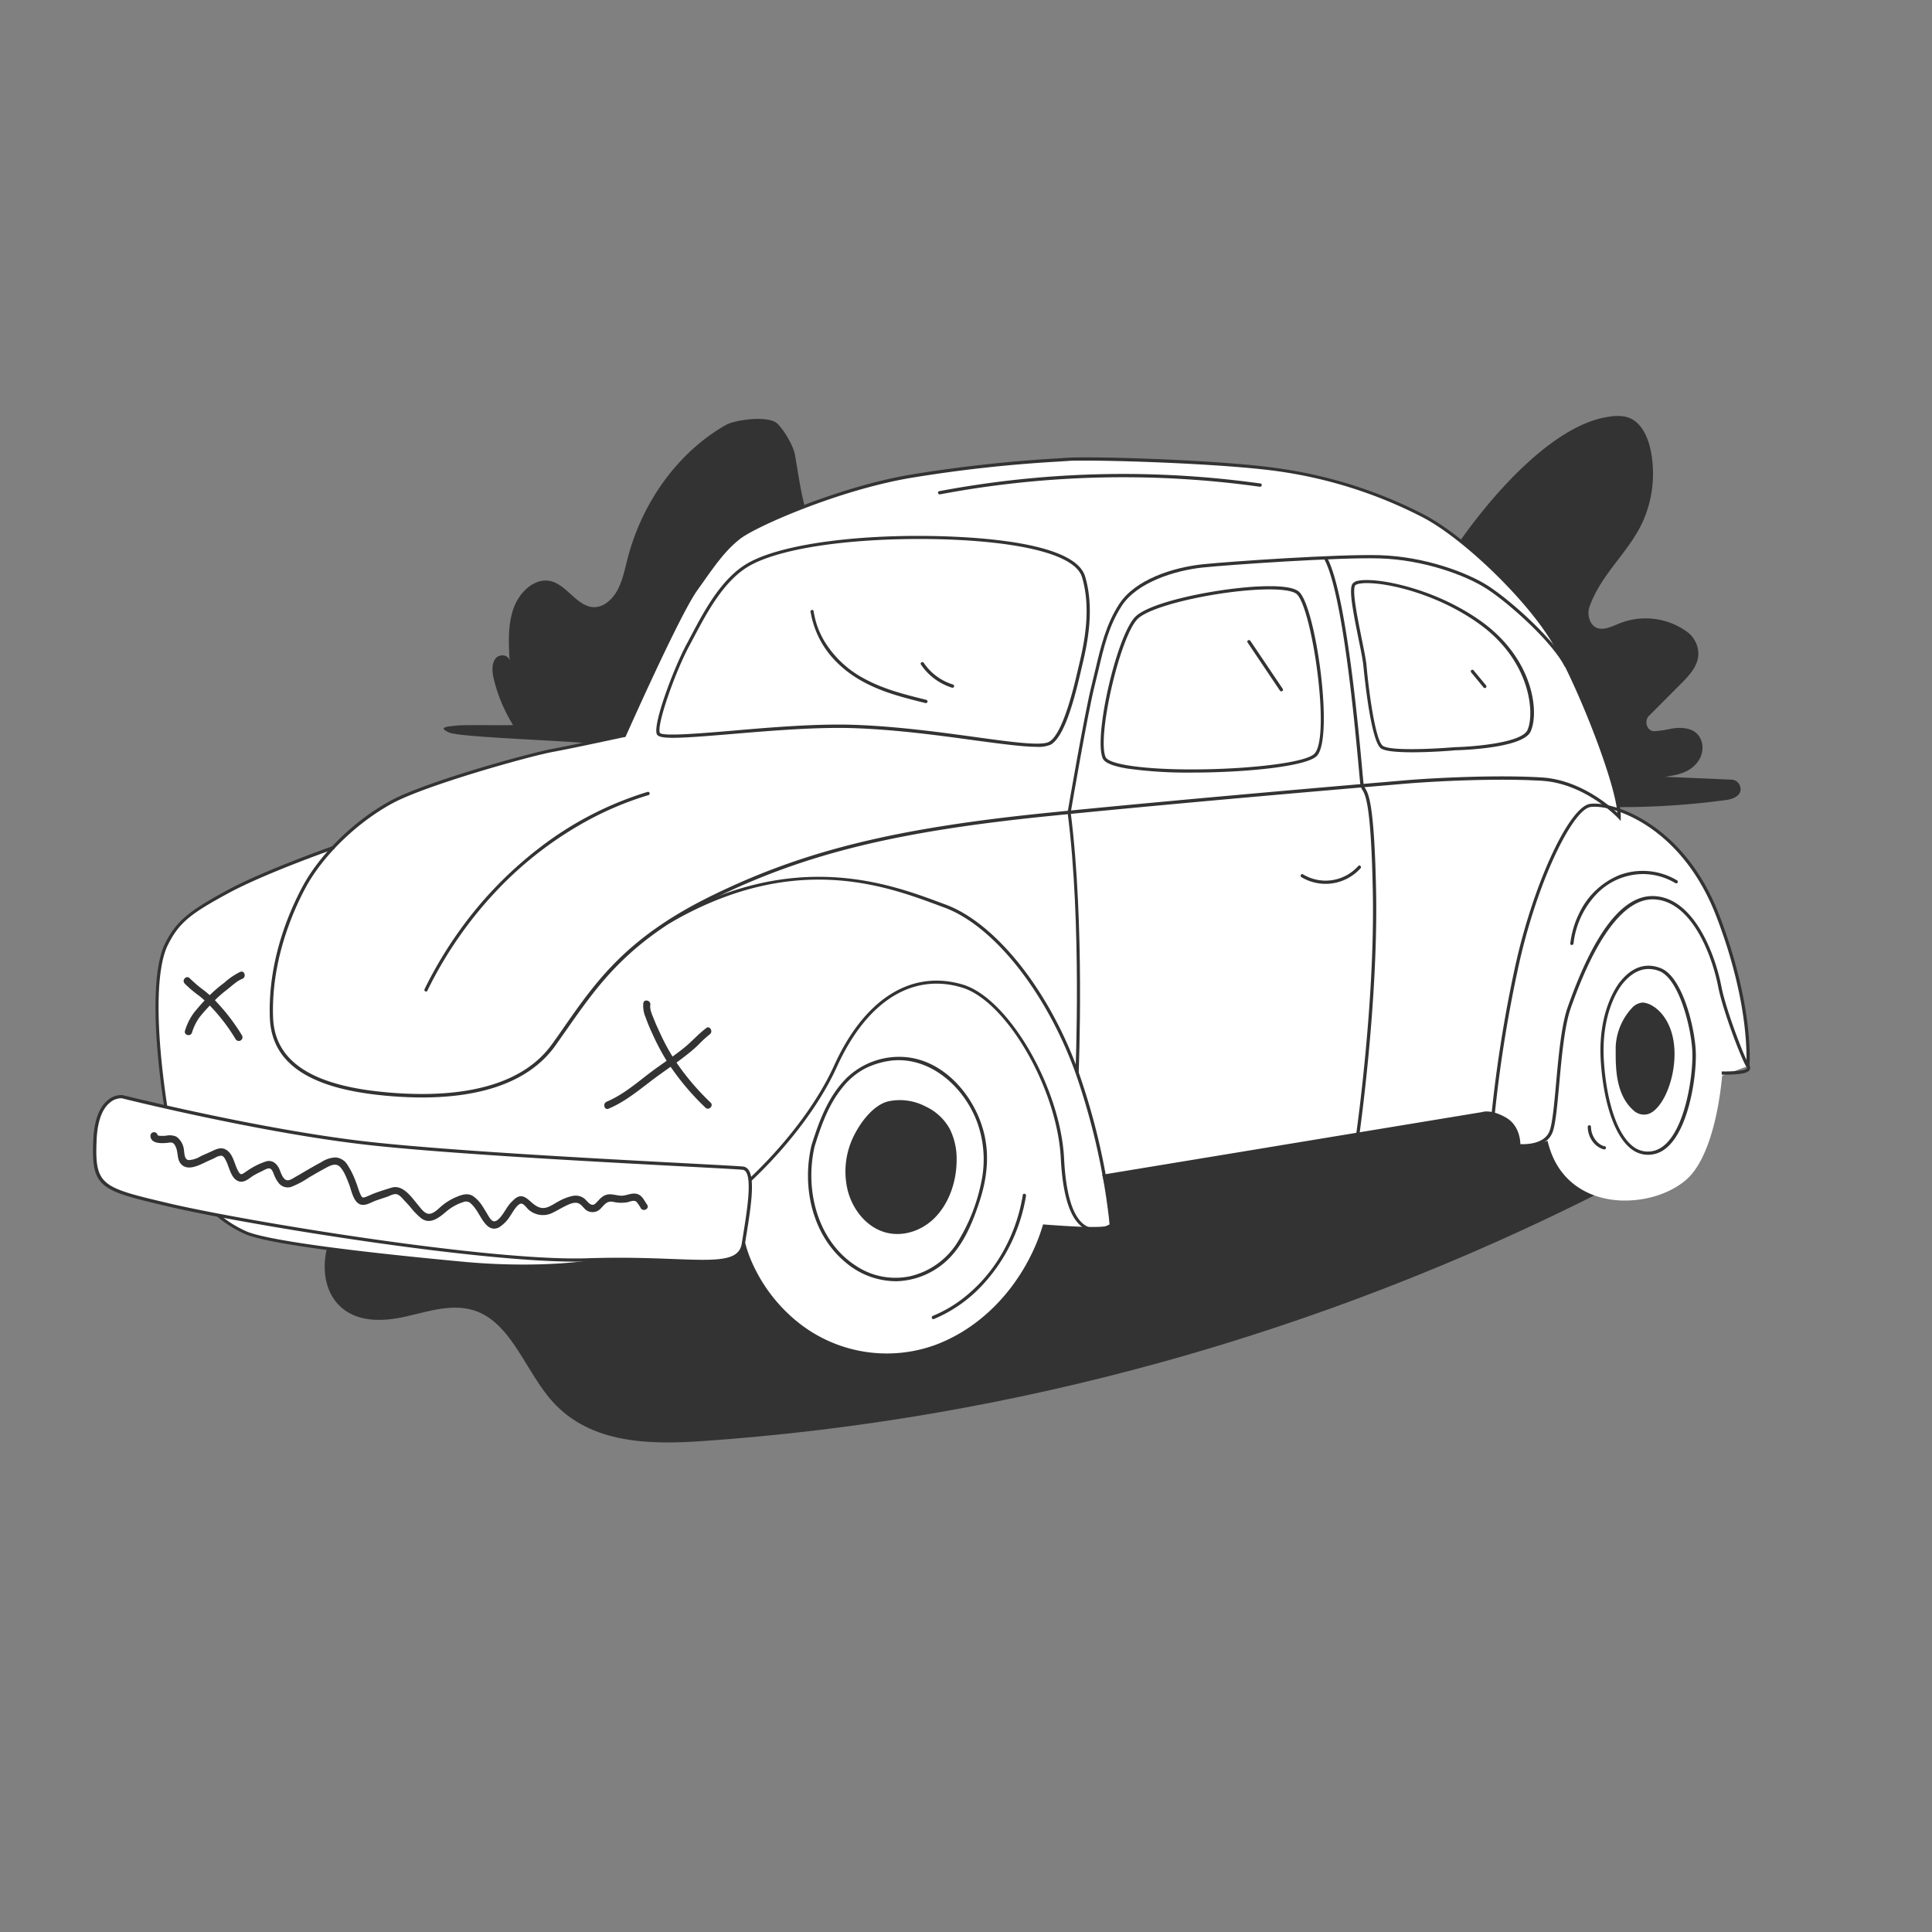 <svg id="Layer_2" data-name="Layer 2" xmlns="http://www.w3.org/2000/svg" viewBox="0 0 600 600"><rect x="0" y="0" width="600" height="600" fill="#808080" stroke="none"/><defs><style>.cls-1{fill:#333;}.cls-2{fill:#fff;}</style></defs><title>Artboard 1</title><path class="cls-1" d="M188.92,347.79,130.8,364.73c-8.65,2.52-17.72,5.3-24,12.44s-8.51,20.13-2.18,27.47c5.37,6.22,14.12,5.91,21.53,4.2s15.22-4.36,22.39-1.4c10.66,4.42,14.95,18.89,23.13,27.92,11.82,13.05,30.12,13.31,46.39,12.19,96.71-6.69,192.09-33.19,280.24-77.88,6.58-3.33,14.27-9.13,13-17.28-1-6.4-7.15-9.8-12.53-12-4.3-1.75-8.64-3.37-13-4.89-46.57,16-114.13,32.15-181,38.36C236.39,380.22,204.84,365,188.92,347.79Z"/><path class="cls-1" d="M540.49,244.5a2.93,2.93,0,0,0-2.69-2.37l-20.75-.89c3.75-.55,7.71-1.19,10.3-4.78a7.19,7.19,0,0,0,1.12-6.11c-1.3-4.36-6-4.72-9.66-4a34.52,34.52,0,0,1-5,.73c-2.26.07-3.38-3.08-1.69-4.78l10.27-10.31c3.07-3.08,6.47-7,4.42-12.08a8.66,8.66,0,0,0-3.13-3.88,21.94,21.94,0,0,0-21-2.32c-2.81,1.17-6.27,2.83-8.36,0a6.09,6.09,0,0,1-.6-5.53c3.64-10,11.93-16.49,16.34-25.9A36.64,36.64,0,0,0,512.85,141c-.73-4.42-2.57-9-6.15-10.89-2.51-1.3-5.41-1-8.13-.51-17.34,3.2-36.59,25.53-47.25,41.46,10.11,21.59,29.88,48.15,38,79.17a240.75,240.75,0,0,0,46.93-1.81C538.33,248.14,541,247,540.49,244.5Z"/><path class="cls-1" d="M142,225.32c2.07-.27,13.34,0,17.34-.14a49,49,0,0,1-5.87-13.83c-.56-2.2-.93-4.77.26-6.62s4.44-1.53,4.56.76c-.34-5.69-.65-11.62,1.31-16.85s6.93-9.48,11.76-8.08,8.13,8,13.19,8c3,0,5.75-2.48,7.31-5.48s2.23-6.49,3.1-9.83c4.64-17.73,15.93-33,30.42-41.25,3.06-1.73,13.35-3,16-.48,2,1.89,5,6.82,5.5,9.71,2.46,14.15,3,23.49,13,32.25S281,189.77,289,200.93c4.23,5.91,7.58,13.36,6.61,20.92-1,8.14-9-1.54-15.71,1.5s-8.18,6.45-15.37,6.56c-35.05.51-7,8.06-41.85,3.67-2.5-.32-28.94.13-31-1.58s-48.1-2.68-52.23-4.52S140,225.58,142,225.32Z"/><path class="cls-2" d="M533.52,284.44c-7.85-20.44-21.39-29.65-30.84-32.92-1.41-11.16-12.93-40.05-20.42-52.42-8.08-13.34-27.73-32.34-40.4-38.85a140.3,140.3,0,0,0-44.34-14.18c-17.81-2.73-58.39-3.88-66.1-3.36A455,455,0,0,0,282.76,148c-22.31,3.78-48.2,15.12-53.16,19s-7.89,8.29-13.49,16.17-22.22,45.36-22.22,45.36-15,3.26-22.31,4.62-39.11,10.19-49.85,16a73.63,73.63,0,0,0-18.22,14.21c-2.3.81-21.94,7.8-32.82,13.72-11.57,6.31-15.43,9.25-18.92,16.18s-4.22,23.94-.36,49.77c.06.43.13.85.2,1.27-4.2-1-6.68-1.63-6.68-1.63s-7.1-.77-7.66,12.53S38.77,369,58,373.6c1.94.47,4.41,1,7.3,1.61a35.44,35.44,0,0,0,10.94,7.59c9.43,4.24,60.53,8.86,68,9.56,6.66.63,31.74,2.6,51.68-3,15.7.52,23.6,1.53,24.55-4.68.4-2.69.53-2.78.94-5.83,2.82-2.13,12.56,4,15.31,1.55,12.23-10.93,101.39,3.82,108.37,0,0-.07-.06-.75-.19-1.92a9.69,9.69,0,0,1,.19,1.92L471.7,355.84,476,356l66.8-24.91S544.53,313.14,533.52,284.44Z"/><path class="cls-1" d="M464.22,346l-1-.09a418.64,418.64,0,0,1,7-44.25c5.38-25.72,16.82-51,23.55-52,6.52-1,29.06,5.57,40.2,34.62,10.94,28.48,9.35,46.66,9.34,46.84l-1-.09c0-.18,1.57-18.16-9.27-46.4-10.93-28.47-32.81-34.95-39.12-34-5.62.86-17,23.92-22.72,51.27A415.43,415.43,0,0,0,464.22,346Z"/><path class="cls-1" d="M345.1,380.44,471.67,355.8s.31-5.74-4.28-8.33-7-1.61-7-1.61L342.93,365.22S345.18,373.75,345.1,380.44Z"/><path class="cls-1" d="M344.59,381.05v-.62c.07-6.54-2.13-15-2.15-15.08l-.14-.53.54-.09,117.43-19.36c.43-.15,3-.82,7.35,1.66,4.81,2.71,4.55,8.55,4.54,8.79l0,.39-.38.08Zm-1-15.42a70.39,70.39,0,0,1,2.05,14.2l125.57-24.44c0-1.29-.44-5.46-4-7.49-4.27-2.41-6.52-1.59-6.55-1.58l-.1,0Z"/><path class="cls-2" d="M230.25,368.94c-.25,12.54,1.44,23,11.43,35a44,44,0,0,0,39.86,15.55c14.47-2.17,27.78-12,35.87-25.63a62.21,62.21,0,0,0,7.28-18.47c4.17-19.09-1.43-40.49-14.14-54-7.23-7.68-18.71-13-28.52-14.77"/><path class="cls-2" d="M229.72,368.94c-.13,7.51.49,15,3.36,22.05a49.63,49.63,0,0,0,14.7,19.62,44.11,44.11,0,0,0,42.58,7.11c15-5.55,26.38-18.33,32.07-33a63.28,63.28,0,0,0-.88-47.11,52.6,52.6,0,0,0-13-18.85,54.74,54.74,0,0,0-20.95-11.32,54,54,0,0,0-5.45-1.3c-.66-.12-.95.89-.28,1a56.6,56.6,0,0,1,21.2,8.67A47.65,47.65,0,0,1,318,332.58a62.29,62.29,0,0,1,5.69,44.82c-4,15.44-14,29.52-28.3,37A42.27,42.27,0,0,1,253,413a48.07,48.07,0,0,1-16.57-17.48,46,46,0,0,1-5.63-21.07c-.07-1.83-.07-3.66,0-5.5,0-.67-1-.67-1.05,0Z"/><path class="cls-1" d="M162.57,393.66c-8.16,0-14.92-.51-18.37-.84l-1.16-.11c-37.87-3.53-61-6.81-67-9.49C62.42,377.11,54,363.57,50.88,343c-3.6-24.14-3.45-42.39.42-50.07,3.57-7.09,7.7-10.16,19.12-16.38s32.91-13.77,33.12-13.85l.33.95c-.21.07-21.57,7.56-33,13.77s-15.23,9-18.71,16c-3.77,7.5-3.89,25.53-.32,49.47,3,20.23,11.29,33.5,24.58,39.47,5.78,2.59,29.47,5.93,66.68,9.41l1.16.11c8.67.82,38.5,2.85,58.38-5.27C223.7,378,249,353,259,331c9.45-20.85,24.05-30,40.05-25.22,14.16,4.26,30.3,32,31.41,54,.59,11.66,2.9,18.7,6.87,20.94,2,1.13,4.47,1,7.28-.48A211.15,211.15,0,0,0,334,333.21c-9-25-25.36-45.68-40.69-51.35l-1.51-.56c-17-6.33-45.46-16.93-83.84,5.42l-.51-.87c38.79-22.58,68.66-11.46,84.7-5.49l1.51.56c15.59,5.77,32.18,26.65,41.28,51.95a209,209,0,0,1,10.68,47.57v.3l-.26.14c-3.26,1.76-6.13,2-8.54.62-4.29-2.41-6.77-9.73-7.38-21.76-1.09-21.62-16.87-48.89-30.7-53.05-15.47-4.66-29.63,4.33-38.85,24.67-10.1,22.27-35.59,47.45-56.82,56.12C190.89,392.45,175.09,393.66,162.57,393.66Z"/><path class="cls-1" d="M252,355.72c-3,12.85.18,27.8,10.72,36.42a24.26,24.26,0,0,0,15.74,5.76,23.89,23.89,0,0,0,16.25-7.06c4.8-4.83,7.47-11.52,9.55-17.89,2.21-6.79,3.06-13.81,1.39-20.83-2.71-11.43-12.24-22.87-24.58-23.84a23.5,23.5,0,0,0-18.2,6.55c-5.7,5.7-8.49,13.35-10.87,20.89-.2.64.81.92,1,.28,2-6.42,4.31-13,8.66-18.29a22.07,22.07,0,0,1,6.87-5.81,25.11,25.11,0,0,1,8.46-2.54c12.09-1.23,22.51,8.37,26.47,19.15a33.86,33.86,0,0,1,1.14,19.27,56.32,56.32,0,0,1-7.4,18.27,23.63,23.63,0,0,1-14.49,10.28,22,22,0,0,1-16.37-2.89C253.91,385.8,249.83,369.59,253,356,253.18,355.34,252.16,355.06,252,355.72Z"/><path class="cls-1" d="M276,342c-4.49,1-8.68,6.18-11.07,11.24A24.79,24.79,0,0,0,263.34,370c1.51,5.49,5.23,10.19,10,12.17,5.6,2.35,12.21.66,16.75-3.77s7-11.34,7-18.16a20.8,20.8,0,0,0-2.09-9.56,16.4,16.4,0,0,0-7.44-7A17.26,17.26,0,0,0,276,342Z"/><path class="cls-1" d="M131.07,340.83a125,125,0,0,1-13.71-.8c-22.1-2.45-33.08-10.29-33.56-24-.64-17.84,6.12-33.21,10.2-40.78,5.48-10.18,16.26-20.64,27.47-26.67,11-5.89,42.75-14.66,50-16,6.74-1.25,20.07-4.13,22-4.56,1.53-3.46,16.77-37.63,22.16-45.22L217,181c4.8-6.77,7.69-10.85,12.32-14.48,4.86-3.81,30.73-15.26,53.38-19.1a436.41,436.41,0,0,1,46.12-5.09l2.58-.17c7.89-.54,48.73.69,66.22,3.37a141.17,141.17,0,0,1,44.49,14.22c12.65,6.5,32.38,25.47,40.6,39s20.91,45.95,20.63,55l0,1.22-.82-.89c-.1-.11-10.23-10.79-23.72-11.6-13.74-.84-33.13.11-42.8.94l-4.87.42c-17.82,1.51-65.14,5.55-105.11,9.57-47.55,4.79-75.77,11.7-104.12,25.52-26.25,12.8-35.65,26.19-45.6,40.36-1.33,1.89-2.66,3.78-4,5.69C163.21,337.39,146.67,340.83,131.07,340.83ZM337.22,143.05c-2.58,0-4.58,0-5.8.12l-2.59.17a431.29,431.29,0,0,0-46,5.08c-22.48,3.81-48.12,15.14-52.93,18.9-4.5,3.53-7.37,7.57-12.11,14.27l-1.28,1.8c-5.51,7.74-22,44.9-22.17,45.27l-.1.24-.25,0c-.15,0-15.06,3.27-22.33,4.62-7.53,1.4-39.27,10.3-49.7,15.91-11,5.94-21.67,16.25-27.06,26.26-4,7.49-10.71,22.67-10.09,40.28.47,13.1,11.16,20.63,32.68,23,18.3,2,42.5,1.13,53.89-14.62,1.38-1.9,2.71-3.79,4-5.67,10-14.29,19.5-27.78,46-40.69,28.46-13.87,56.78-20.82,104.46-25.62,40-4,87.31-8.05,105.12-9.57l4.87-.42c9.71-.83,29.16-1.78,42.95-.94,11.55.7,20.68,8.39,23.49,11-.76-10.13-12.78-40.54-20.46-53.22-8.14-13.44-27.68-32.24-40.2-38.67a140.29,140.29,0,0,0-44.19-14.12C382.68,144.27,351.31,143.05,337.22,143.05Z"/><path class="cls-2" d="M265.26,225.6c-23.9-.84-59.73,5.18-60.83,2.1s5.38-20.44,9.3-27.58,9.3-18.9,18-24.36,27.91-8.4,48.6-8.82,53,1.54,56.19,12.18.24,22.54-1,27.72-4.65,21.14-9.43,23.94S293.3,226.58,265.26,225.6Z"/><path class="cls-1" d="M321.92,231.93c-4.29,0-10.95-.91-19.15-2-10.77-1.48-24.18-3.32-37.52-3.79-11.6-.4-26.19.82-37.92,1.81-16.8,1.41-22.73,1.74-23.37,0-1.23-3.43,5.67-21.32,9.33-28,.51-.92,1-1.91,1.59-3,3.75-7.07,8.89-16.76,16.58-21.59,8.14-5.11,26.4-8.44,48.85-8.89,8.79-.18,52.8-.42,56.68,12.54,3.15,10.55.42,22.1-.9,27.65l-.34,1.45c-1.54,6.62-4.74,20.4-9.39,23.13A9.53,9.53,0,0,1,321.92,231.93Zm-56.64-6.83c13.39.47,26.83,2.32,37.63,3.8,11.5,1.58,20.59,2.83,22.94,1.45,4.28-2.51,7.66-17,8.93-22.5l.34-1.45c1.29-5.47,4-16.84.91-27.14-2.85-9.5-31.78-12.31-55.7-11.82-22.27.45-40.34,3.72-48.34,8.74-7.46,4.69-12.53,14.24-16.23,21.21-.55,1.05-1.09,2.05-1.59,3-4.27,7.77-10.23,24.49-9.27,27.17.69,1.2,12.19.23,22.35-.62C239,225.92,253.63,224.69,265.28,225.1Z"/><path class="cls-1" d="M57.33,305.44a37.43,37.43,0,0,0,4.52,3.82A34.54,34.54,0,0,1,66,313.18a57.14,57.14,0,0,1,7.16,9.52,1.13,1.13,0,0,0,2-1.14,61.94,61.94,0,0,0-7.31-9.74,34.69,34.69,0,0,0-4.17-4,42.32,42.32,0,0,1-4.75-4c-1-1.07-2.57.53-1.59,1.59Z"/><path class="cls-1" d="M74.64,301.81a21.47,21.47,0,0,0-5,3.4,41.91,41.91,0,0,0-5.08,4.42,66.81,66.81,0,0,0-4.47,5.06,18.74,18.74,0,0,0-2.63,5.39c-.48,1.38,1.7,2,2.17.6A16.24,16.24,0,0,1,61.9,316c1.29-1.66,2.77-3.2,4.21-4.73a36.76,36.76,0,0,1,4.49-4c1.46-1.13,2.9-2.59,4.64-3.28,1.33-.52.75-2.7-.6-2.17Z"/><path class="cls-1" d="M199.79,311.51a8.91,8.91,0,0,0,.7,4.4,50.73,50.73,0,0,0,1.95,4.77,74.65,74.65,0,0,0,4.57,8.73A79.77,79.77,0,0,0,219.09,344c1,1,2.63-.58,1.59-1.59A78.31,78.31,0,0,1,209.41,329a64.44,64.44,0,0,1-4.25-7.78c-.68-1.45-1.36-2.89-1.94-4.37-.51-1.3-1.51-3.3-1.26-4.73s-1.93-2-2.17-.6Z"/><path class="cls-1" d="M219.31,319.3c-2.51,1.86-4.54,4.27-7,6.22-2.69,2.15-5.53,4.09-8.33,6.08-5.07,3.62-9.76,8.1-15.57,10.54-1.32.55-.74,2.73.59,2.17,5.9-2.48,10.6-6.81,15.73-10.49,2.76-2,5.56-3.89,8.24-6a46.63,46.63,0,0,0,3.8-3.23,36.54,36.54,0,0,1,3.66-3.38c1.15-.85,0-2.81-1.14-1.94Z"/><path class="cls-2" d="M37.89,340.57s-7.81-.83-8.42,13.59,1.65,15,22.83,20S151,392.37,182.59,391.26s46.88,4.06,48.28-5,4.14-22.93-.14-23.44-83.65-3.94-117.25-7.81S37.89,340.57,37.89,340.57Z"/><path class="cls-1" d="M218.28,392.24c-2.71,0-5.84-.12-9.43-.25-7-.27-15.71-.6-26.24-.23-30.43,1.05-107.41-11.65-130.43-17.09-21.13-5-23.85-5.63-23.22-20.53.26-5.95,1.74-10.12,4.4-12.38a6.48,6.48,0,0,1,4.58-1.68H38c.42.1,42.36,10.58,75.53,14.4,24.51,2.83,73.43,5.41,99.71,6.8,9.86.53,16.37.87,17.54,1a2.37,2.37,0,0,1,1.62.95c2.2,2.88.73,12-.56,20.06-.17,1-.33,2.05-.48,3C230.62,391.18,226.39,392.24,218.28,392.24Zm-26.11-1.64c6.39,0,12,.21,16.72.39,13.73.52,20.62.78,21.48-4.83.15-1,.31-2,.48-3,1.13-7.08,2.69-16.77.75-19.31a1.38,1.38,0,0,0-.93-.56c-1.14-.13-8-.5-17.47-1-26.29-1.39-75.23-4-99.77-6.81-32.79-3.77-74.09-14-75.63-14.41a5.53,5.53,0,0,0-3.8,1.47c-2.4,2-3.79,6.08-4,11.64-.6,14.07,1.58,14.59,22.44,19.52,23,5.43,99.77,18.14,130.15,17.06Q187.66,390.6,192.17,390.6Z"/><path class="cls-1" d="M46.72,352.61c0,2.73,3.55,2.48,5.42,2.3a2.92,2.92,0,0,1,1.44,0c.62.27,1.05,1.28,1.23,1.87.48,1.55.24,3.39,1.38,4.69,1.87,2.13,5,.71,7.1-.29,1.07-.52,2.16-1,3.23-1.47a5.18,5.18,0,0,1,2.16-.81c.77.06,1.22,1,1.53,1.62,1.06,2.05,1.6,6,4.36,6.44,1.59.25,2.93-1.15,4.19-1.9.8-.47,1.62-.89,2.46-1.28.69-.31,2-1.19,2.7-.85s1,1.5,1.29,2.13a8.68,8.68,0,0,0,1.25,2.22,3.59,3.59,0,0,0,3.94,1.33,27.42,27.42,0,0,0,5.46-2.88c1.7-1,3.42-2,5.16-2.93,1.29-.71,3.1-1.74,4.42-.55s2.22,3.64,2.92,5.4c.81,2,1.45,6.43,4.26,6.53,1.5.06,2.85-.9,4.22-1.37,1.1-.38,2.2-.74,3.31-1.11.84-.28,2-1,2.95-.84s1.75,1.18,2.36,1.84,1.31,1.39,1.93,2.11a22.6,22.6,0,0,0,3.43,3.55c2.87,2.09,5.63-.3,7.85-2.16a15,15,0,0,1,5.07-2.83,2.22,2.22,0,0,1,2.23.16,9.46,9.46,0,0,1,1.71,1.91c1.72,2.24,3.56,7.69,7.34,5.7a11,11,0,0,0,3.5-3.63c.6-.85,2.34-4.11,3.61-3.68.73.25,1.43,1.3,2,1.81a6.18,6.18,0,0,0,2.05,1.25,6.62,6.62,0,0,0,5.22-.15c1.3-.59,2.52-1.36,3.79-2s2.84-1.47,4.18-1.13,1.93,1.9,3.12,2.47a3.44,3.44,0,0,0,4.08-.78c1.2-1.22,1.87-2.37,3.75-2.08a11,11,0,0,0,4.7.11c.86-.22,1.92-.75,2.67-.07a12.25,12.25,0,0,1,1.34,2c.83,1.18,2.78.05,1.94-1.13s-1.43-2.71-2.87-3.25c-1.82-.69-3.59.59-5.43.45-1.33-.1-2.6-.59-3.94-.37-1.75.3-2.57,1.61-3.75,2.75-1.41,1.36-2.51-.69-3.54-1.51a4.49,4.49,0,0,0-3.66-.78,15.39,15.39,0,0,0-4.32,1.68c-1.29.67-2.69,1.74-4.14,2-2,.36-3.47-1-4.84-2.21s-2.57-1.9-4.18-.9a12.14,12.14,0,0,0-3.19,3.61c-.71,1-2.31,3.91-3.79,3.67-.83-.13-1.5-1.44-1.9-2.1-.51-.83-1-1.7-1.54-2.5a10.59,10.59,0,0,0-3.16-3.33c-1.56-.86-3.25-.32-4.79.31a18.05,18.05,0,0,0-4.63,2.75c-1.08.9-2.44,2.43-3.93,2.56s-2.76-1.84-3.58-2.79c-2-2.36-4.64-6.42-8.23-5.32-2.09.64-4.26,1.3-6.27,2.14a19.9,19.9,0,0,1-1.84.78c-.8.25-1,.16-1.37-.57-.67-1.29-1-2.8-1.56-4.15a25.84,25.84,0,0,0-2.58-5.25,4.78,4.78,0,0,0-3.69-2.35,8.64,8.64,0,0,0-4.38,1.41c-1.73.95-3.46,1.91-5.16,2.92-.91.55-1.83,1.09-2.76,1.6-.72.4-1.84,1.24-2.71,1.16-1.53-.13-2.09-2.8-2.68-3.89-.8-1.47-2.1-2.42-3.82-2a22,22,0,0,0-5,2.33c-.8.47-1.54,1.09-2.36,1.53-.63.34-.88,0-1.24-.54-1.42-2.23-1.61-5.9-4.3-7.1-1.48-.67-3,.16-4.34.78-1,.48-2.11.91-3.15,1.42a7.91,7.91,0,0,1-3.71,1.21c-1.54-.1-1.34-2.49-1.58-3.6A5.72,5.72,0,0,0,54.77,353a5.12,5.12,0,0,0-3.17-.3,12.65,12.65,0,0,1-1.74.05c-.26,0-.49-.07-.74-.11s-.15-.06-.15,0a1.13,1.13,0,0,0-2.25,0Z"/><path class="cls-2" d="M532.58,300.41c4.65,20.14,2,55.23-9,65.29S485.38,376.6,480.84,353c0,0,1.36-1.76,1.9-6.53s1.3-13,1.3-13"/><path class="cls-2" d="M504.69,372.84a28.41,28.41,0,0,1-8.83-1.34c-5.83-1.93-13.25-6.69-15.51-18.45l0-.22.14-.18s1.28-1.75,1.79-6.29c.53-4.72,1.29-12.92,1.3-13l1,.1c0,.08-.77,8.3-1.3,13-.46,4-1.49,6-1.87,6.59,2.21,11.14,9.26,15.66,14.81,17.49,9,3,20.66.72,27.11-5.22,10.37-9.56,13.56-44.2,8.8-64.8l1-.23c4.92,21.3,1.68,55.83-9.1,65.76C519.26,370.4,511.89,372.84,504.69,372.84Z"/><path class="cls-1" d="M511.76,358.63a8.38,8.38,0,0,1-5.17-1.82c-5-3.82-8.55-13.91-9.44-27-1.09-16,5.37-24.18,6.11-25.06,1.42-1.68,5.72-6.78,12.56-4.05,6.58,2.62,10.48,18,10.82,25.86.36,8.52-2.88,29.8-13,31.88A9.06,9.06,0,0,1,511.76,358.63Zm.24-57.7c-4.21,0-6.94,3.23-8,4.46h0c-.72.85-6.94,8.72-5.88,24.35.87,12.81,4.25,22.63,9,26.27a7.41,7.41,0,0,0,6.21,1.45c9.44-1.93,12.58-22.86,12.24-30.86-.32-7.42-4.1-22.54-10.2-25A9.14,9.14,0,0,0,512,300.93Z"/><path class="cls-1" d="M502.28,325c0,5.73-.33,14.42,5.32,19.41s11.94-6.41,11.94-17.16-6.1-15.37-9.42-15.47S502.3,319.3,502.28,325Z"/><path class="cls-1" d="M510.45,346.15a4.82,4.82,0,0,1-3.18-1.33c-5.58-4.93-5.53-13.41-5.5-19V325A19,19,0,0,1,506.85,313a4.93,4.93,0,0,1,3.28-1.64c3.46.1,9.91,4.88,9.91,16,0,8.11-3.54,16.56-7.74,18.45A4.48,4.48,0,0,1,510.45,346.15Zm-.39-33.84a4,4,0,0,0-2.51,1.35A18.2,18.2,0,0,0,502.78,325v.77c0,5.76-.08,13.64,5.16,18.27a3.49,3.49,0,0,0,4,.75c3.88-1.75,7.15-9.78,7.15-17.54,0-10.4-5.82-14.88-8.94-15Z"/><path class="cls-1" d="M473,356.36a12.08,12.08,0,0,1-1.39-.07l.1-1c.08,0,7.38.74,9.41-3.77.95-2.12,1.52-8.35,2.12-14.94.77-8.53,1.64-18.19,3.62-23.8,8.13-23.09,17-34.7,26.55-34.5,12.47.27,19.17,17.72,21.17,28,1.47,7.59,7.34,22.6,8.61,24.45a1.38,1.38,0,0,1,.2,1.49c-.59,1.12-2.95,1.54-8.69,1.54v-1c4.83,0,7.45-.34,7.8-1,.07-.12,0-.31-.13-.45-1.48-2.14-7.36-17.54-8.77-24.83-1.94-10-8.38-26.93-20.21-27.18-6.19-.11-15.66,5.64-25.59,33.83-1.93,5.49-2.8,15.09-3.57,23.56-.63,7-1.17,13-2.2,15.26C480.29,355.85,475.43,356.36,473,356.36Z"/><path class="cls-1" d="M422.18,352.31l-1-.14c.06-.41,5.84-40.84,5.16-75.19-.53-27.19-2.29-30.08-3.23-31.64a3.84,3.84,0,0,1-.64-1.65c-.06-.48-.2-2-.41-4.25-1.26-13.87-5.11-56.08-11-66.16l.86-.51c6,10.28,9.89,52.65,11.16,66.58.21,2.26.34,3.75.4,4.2a2.85,2.85,0,0,0,.5,1.27c1,1.64,2.84,4.68,3.38,32.14C428,311.39,422.24,351.91,422.18,352.31Z"/><path class="cls-1" d="M370.21,239.93a134,134,0,0,1-20.12-1.25c-4.54-.75-7-1.78-7.62-3.14h0c-2.85-6.55,4.08-37.22,9.88-43.76,4.4-4.95,26.6-9.23,39.42-9.69,6.34-.23,10.28.36,11.73,1.76,5.19,5.05,10.77,45.07,5.51,50.85C406,238,387.12,239.93,370.21,239.93Zm-26.83-4.79c.25.57,1.48,1.66,6.87,2.55,17.34,2.86,54.22.53,58-3.66,5-5.46-.76-44.88-5.47-49.46-1.19-1.16-5.19-1.7-11-1.48-13.84.5-34.84,5-38.7,9.35-5.5,6.2-12.4,36.53-9.72,42.7Z"/><path class="cls-1" d="M438.63,233.63c-4.47,0-8.62-.29-9.84-1.28-3.06-2.48-5-21.78-5.39-25.62-.16-1.75-.82-5-1.51-8.38-1.79-8.86-3-15.26-1.89-17a2.69,2.69,0,0,1,1.86-1c5.51-1.13,23.39,2.15,37.93,12.46,16.51,11.71,18.29,28.44,15.55,34.39C472.9,232.48,453,233,452,233,450.75,233.14,444.42,233.63,438.63,233.63Zm-14.08-52.54a13.17,13.17,0,0,0-2.49.2c-.93.2-1.16.46-1.21.54-1,1.58.76,10.1,2,16.32.73,3.58,1.36,6.68,1.53,8.49,1,10.88,3,23.32,5,24.93s14.48,1.12,22.48.47h0c5.64-.13,20.68-1.33,22.5-5.3,2.29-5,1.15-21.55-15.21-33.15C446.66,184.68,431.66,181.09,424.55,181.09Z"/><path class="cls-1" d="M335,333.06l-1-.05c0-.45,2-46.22-2.44-80.62v-.14c.05-.31,5.28-30.9,7.47-39.54.4-1.58.77-3.16,1.14-4.73,1.71-7.24,3.32-14.08,7.4-20.37,4.93-7.61,16.63-11.38,25.94-12.37,8-.84,42.11-3.2,55-2.82,13.79.41,27.25,5.33,33.93,9.72,7.32,4.82,20.5,16.75,24.45,24.49l-.89.46c-3.88-7.6-16.87-19.36-24.11-24.12-6.56-4.31-19.82-9.15-33.41-9.55-12.9-.39-47,2-54.9,2.82-8.67.91-20.47,4.59-25.21,11.92-4,6.14-5.58,12.9-7.26,20.05-.38,1.57-.75,3.16-1.15,4.74-2.13,8.4-7.15,37.7-7.44,39.39C336.92,286.81,335,332.6,335,333.06Z"/><path class="cls-1" d="M132.71,307.69a125.53,125.53,0,0,1,21.57-31.13,113.8,113.8,0,0,1,28.69-22,99.67,99.67,0,0,1,18.41-7.63.5.5,0,0,0-.27-1,105,105,0,0,0-32,16.18A121.4,121.4,0,0,0,143,288.6a127.61,127.61,0,0,0-11.15,18.59c-.28.57.58,1.08.86.5Z"/><path class="cls-1" d="M404.14,272.4a14.62,14.62,0,0,0,18.39-2.75c.43-.48-.28-1.19-.71-.71a13.58,13.58,0,0,1-17.17,2.59c-.55-.34-1,.53-.51.87Z"/><path class="cls-1" d="M251.74,190.05a28.5,28.5,0,0,0,8.15,15.64c4.51,4.54,10.25,7.48,16.26,9.52,3.69,1.25,7.47,2.19,11.25,3.13a.5.5,0,0,0,.27-1c-6.52-1.61-13.12-3.25-19.06-6.47A32.14,32.14,0,0,1,256,199.1a25.85,25.85,0,0,1-3.33-9.32c-.1-.63-1.06-.36-1,.27Z"/><path class="cls-1" d="M286,206.37a18.13,18.13,0,0,0,9.66,7.2.5.5,0,0,0,.26-1,17,17,0,0,1-9.05-6.73c-.37-.53-1.23,0-.87.5Z"/><path class="cls-1" d="M398.37,213.93,388.3,199c-.36-.54-1.23,0-.87.5l10.08,15c.36.53,1.22,0,.86-.51Z"/><path class="cls-1" d="M461.48,212.83l-3.87-4.69a.49.49,0,0,0-.7,0,.51.51,0,0,0,0,.71l3.86,4.69a.5.5,0,0,0,.71,0,.52.52,0,0,0,0-.71Z"/><path class="cls-1" d="M291.91,153.53a307.25,307.25,0,0,1,77.42-4.63q11,.73,21.9,2.26c.63.09.9-.88.26-1a308,308,0,0,0-78-.94q-11,1.27-21.82,3.32c-.64.12-.37,1.08.26,1Z"/><path class="cls-1" d="M357.09,371.08,398,363.32,439,355.56l23-4.37c.63-.12.36-1.09-.27-1L420.79,358l-40.93,7.76-23,4.37c-.63.12-.36,1.09.27,1Z"/><path class="cls-1" d="M498.32,356c-2.6-.7-4.19-3.48-4.23-6.05a.5.5,0,0,0-1,0c0,3,1.93,6.2,5,7a.5.5,0,0,0,.27-1Z"/><path class="cls-1" d="M290,409.65A43.21,43.21,0,0,0,305.18,399a52.68,52.68,0,0,0,10.41-16.57,53.75,53.75,0,0,0,3.05-11.07c.1-.63-.86-.9-1-.26A53,53,0,0,1,311,389.58a48,48,0,0,1-12.4,14,40.15,40.15,0,0,1-8.89,5.07c-.59.24-.33,1.21.27,1Z"/><path class="cls-1" d="M520.83,273.41a20.75,20.75,0,0,0-18-1.61,23.72,23.72,0,0,0-12.32,11.68,28.56,28.56,0,0,0-2.84,9.52c-.07.64.93.63,1,0a26.73,26.73,0,0,1,6.9-15.07,20.11,20.11,0,0,1,15.13-6.48,19.79,19.79,0,0,1,9.62,2.82.5.5,0,0,0,.51-.86Z"/></svg>